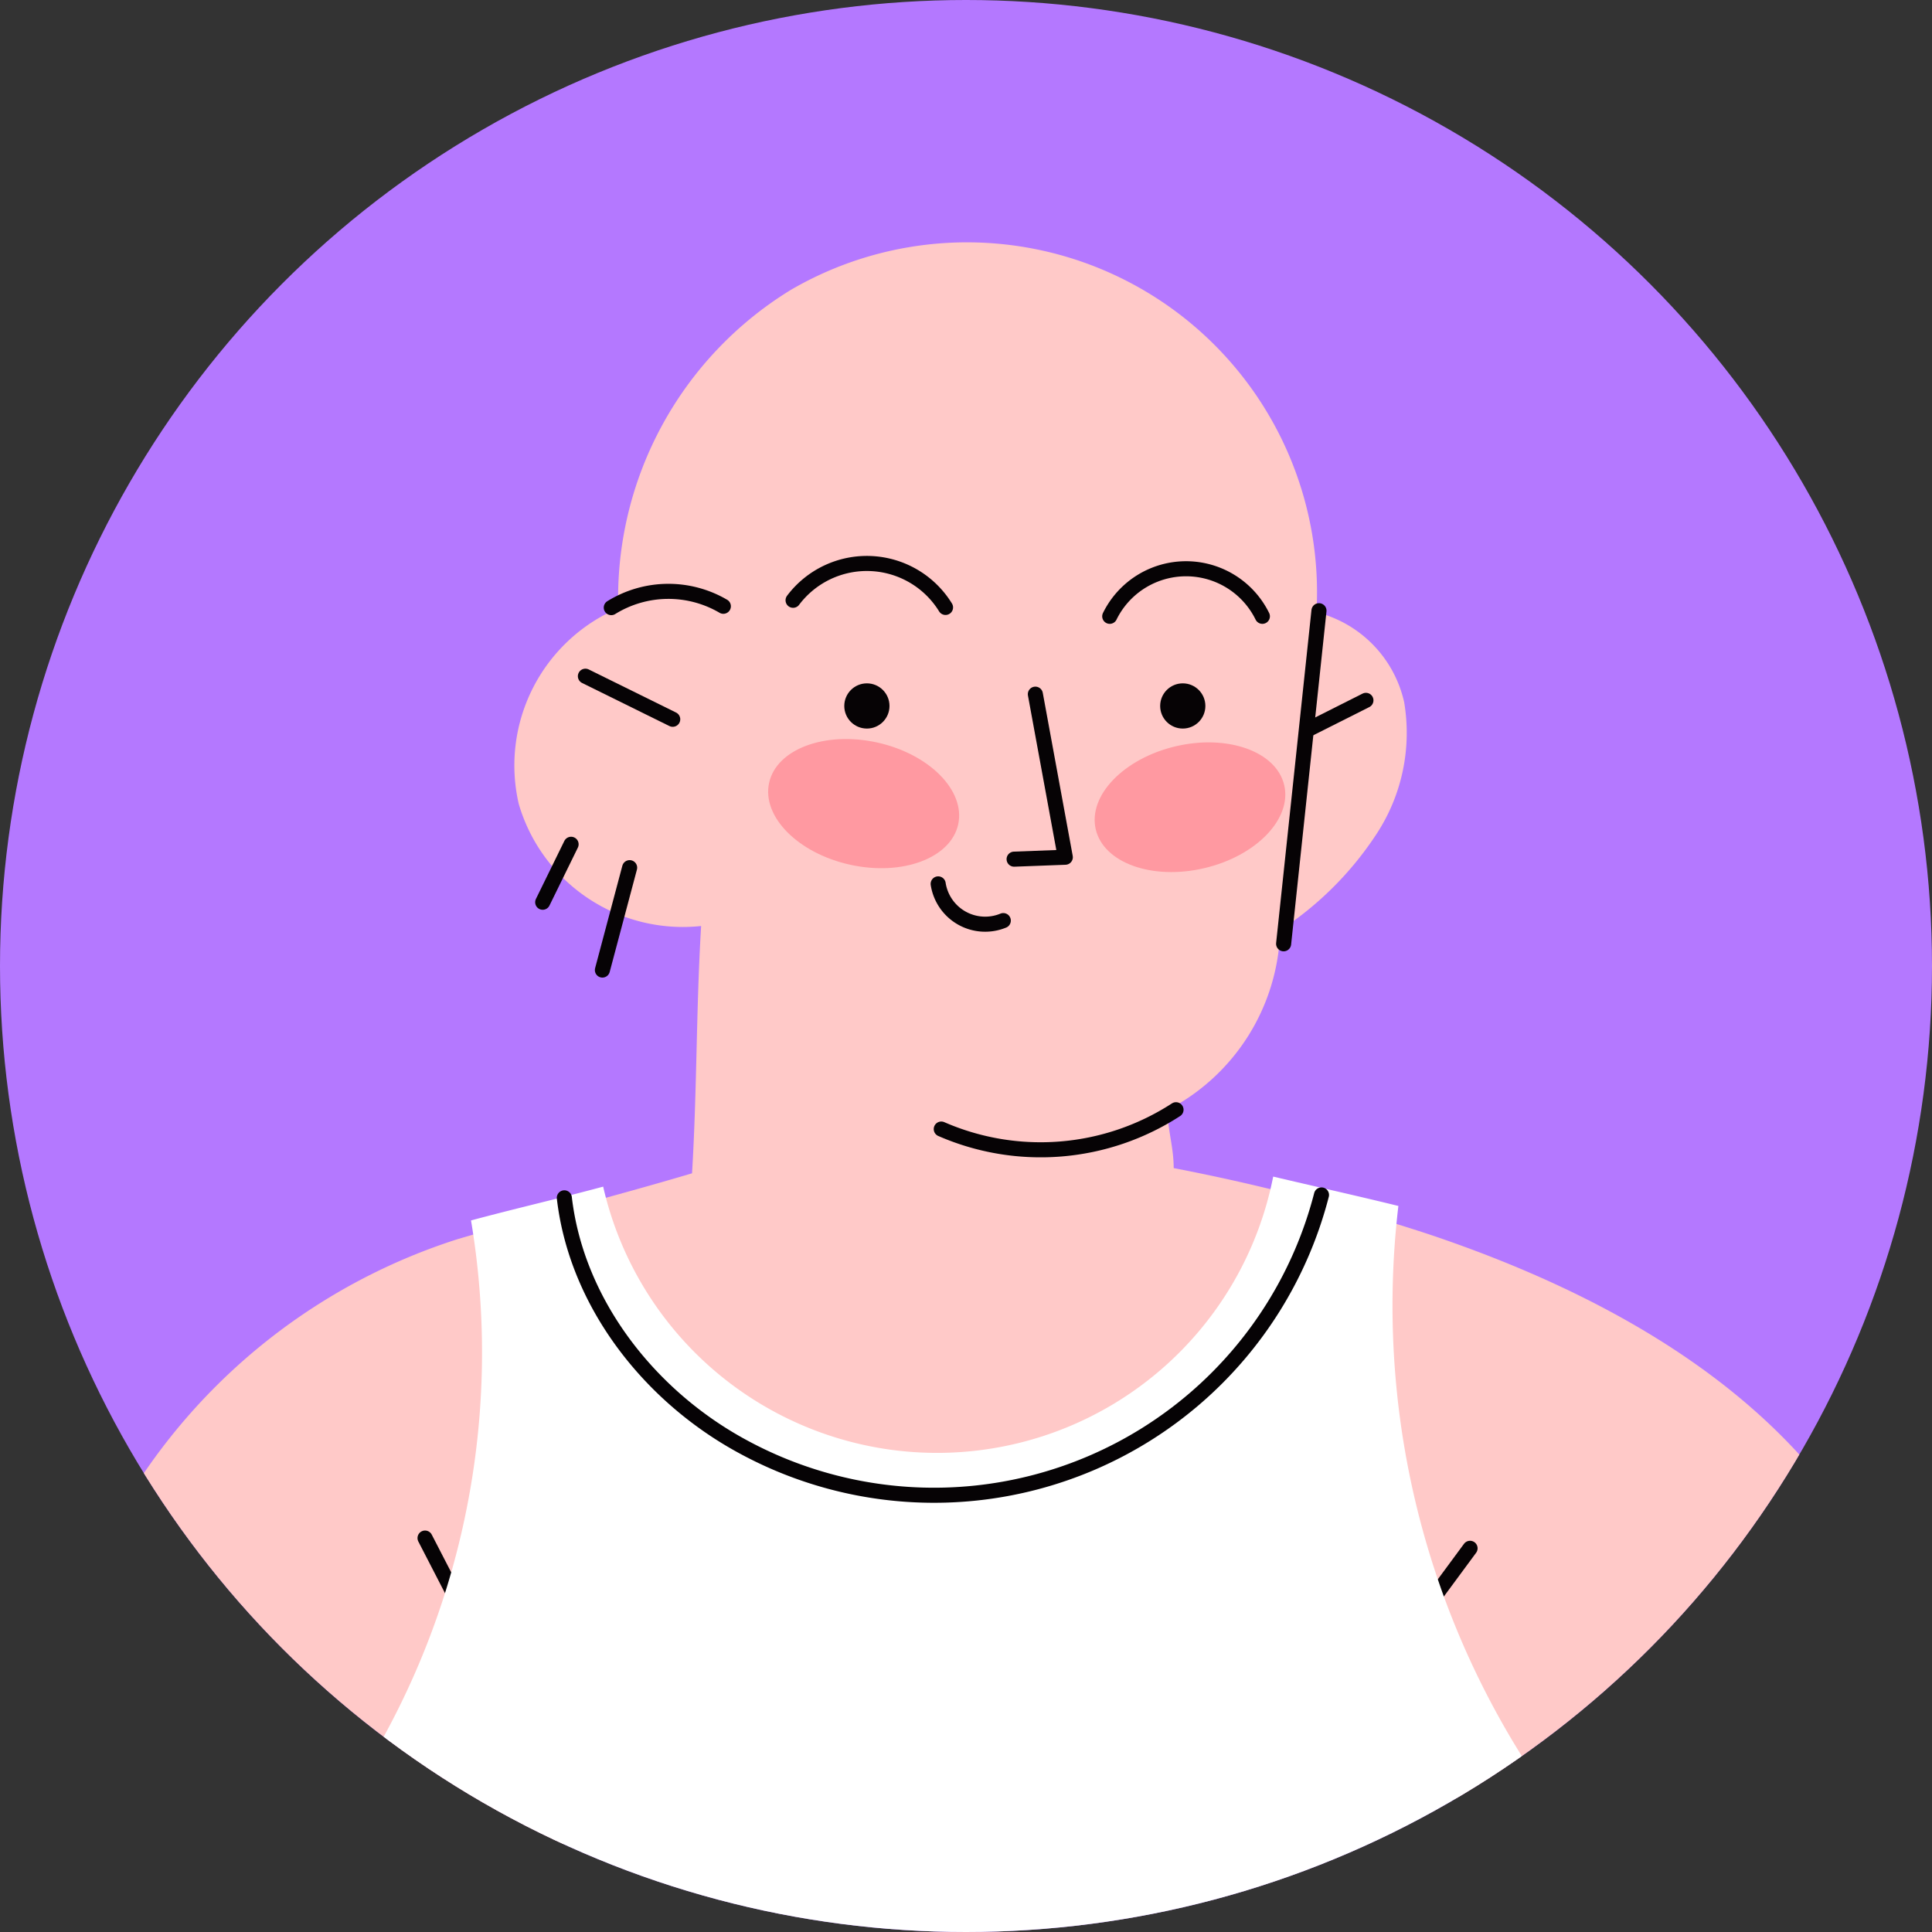 <svg xmlns="http://www.w3.org/2000/svg" xmlns:xlink="http://www.w3.org/1999/xlink" viewBox="0 0 100 100"><rect x="0" y="0" width="100" height="100" fill="#333333" stroke="none"/><defs><style>.cls-1{fill:#b478ff;}.cls-2{clip-path:url(#clip-path);}.cls-3{fill:#ffc9c8;}.cls-4{fill:#ff99a1;}.cls-5{fill:none;stroke:#060305;stroke-linecap:round;stroke-linejoin:round;stroke-width:0.78px;}.cls-6{fill:#060305;}.cls-7{fill:#fff;}</style><clipPath id="clip-path"><circle class="cls-1" cx="50" cy="50" r="50"/></clipPath></defs><g id="OBJECTS"><circle class="cls-1" cx="50" cy="50" r="50"/><g class="cls-2"><path class="cls-3" d="M97.71,82.19C93.45,72.72,83.84,67.21,74,63.9a107.86,107.86,0,0,0-13.25-3.44c0-1.06-.3-1.93-.33-3a10.78,10.78,0,0,0,5.84-9.31,17.23,17.23,0,0,0,5-5,9.54,9.54,0,0,0,1.42-6.8,6.19,6.19,0,0,0-4.54-4.66A18.12,18.12,0,0,0,40.94,15,18.71,18.71,0,0,0,32,31.48a8.85,8.85,0,0,0-5.15,10.13,8.85,8.85,0,0,0,9.44,6.32c-.26,4.31-.21,8.49-.47,12.8-4,1.19-8.14,2.23-12.14,3.41A31.09,31.09,0,0,0,3.62,84,78.61,78.61,0,0,0,50.9,97.68C67.67,97.15,83.54,91.18,97.71,82.19Z"/><ellipse class="cls-4" cx="44.7" cy="41.59" rx="3.24" ry="5.01" transform="translate(-5.51 76.33) rotate(-77.61)"/><ellipse class="cls-4" cx="61.59" cy="41.78" rx="5.01" ry="3.24" transform="translate(-7.91 15.17) rotate(-13.2)"/><path class="cls-5" d="M68.27,31.61,66.44,48.85"/><path class="cls-5" d="M67.76,37.73l2.94-1.48"/><path class="cls-5" d="M30.3,35l4.52,2.23"/><path class="cls-5" d="M31.64,31.45a5.62,5.62,0,0,1,5.8-.07"/><circle class="cls-6" cx="44.87" cy="36.54" r="1.17"/><circle class="cls-6" cx="61.22" cy="36.54" r="1.17"/><path class="cls-5" d="M41.05,31.07a4.78,4.78,0,0,1,7.89.37"/><path class="cls-5" d="M57.44,31.9a4.4,4.4,0,0,1,7.9,0"/><path class="cls-5" d="M53.59,35.93l1.55,8.44-2.65.1"/><path class="cls-5" d="M48.56,45.75a2.46,2.46,0,0,0,3.37,1.9"/><path class="cls-5" d="M29.56,43.7l-1.47,3"/><path class="cls-5" d="M32.59,44.91l-1.41,5.3"/><path class="cls-5" d="M48.72,58.44a12.87,12.87,0,0,0,12.15-1"/><path class="cls-5" d="M22,79.61l1.43,2.77"/><path class="cls-5" d="M74.26,82.62l1.83-2.48"/><path class="cls-7" d="M81.84,95.2a43.94,43.94,0,0,1-9.46-32.78c-2.2-.54-4.28-1-6.48-1.52a17.73,17.73,0,0,1-34.68.52c-2.34.63-4.5,1.12-6.84,1.75a41.37,41.37,0,0,1-6.71,30.28,44.23,44.23,0,0,0,20.93,9.29,58.2,58.2,0,0,0,21.51-1.18A190.37,190.37,0,0,0,81.84,95.2Z"/><path class="cls-5" d="M29.21,62c.63,5.43,4.38,10.23,9.19,12.85a20.71,20.71,0,0,0,30-13"/></g></g></svg>
